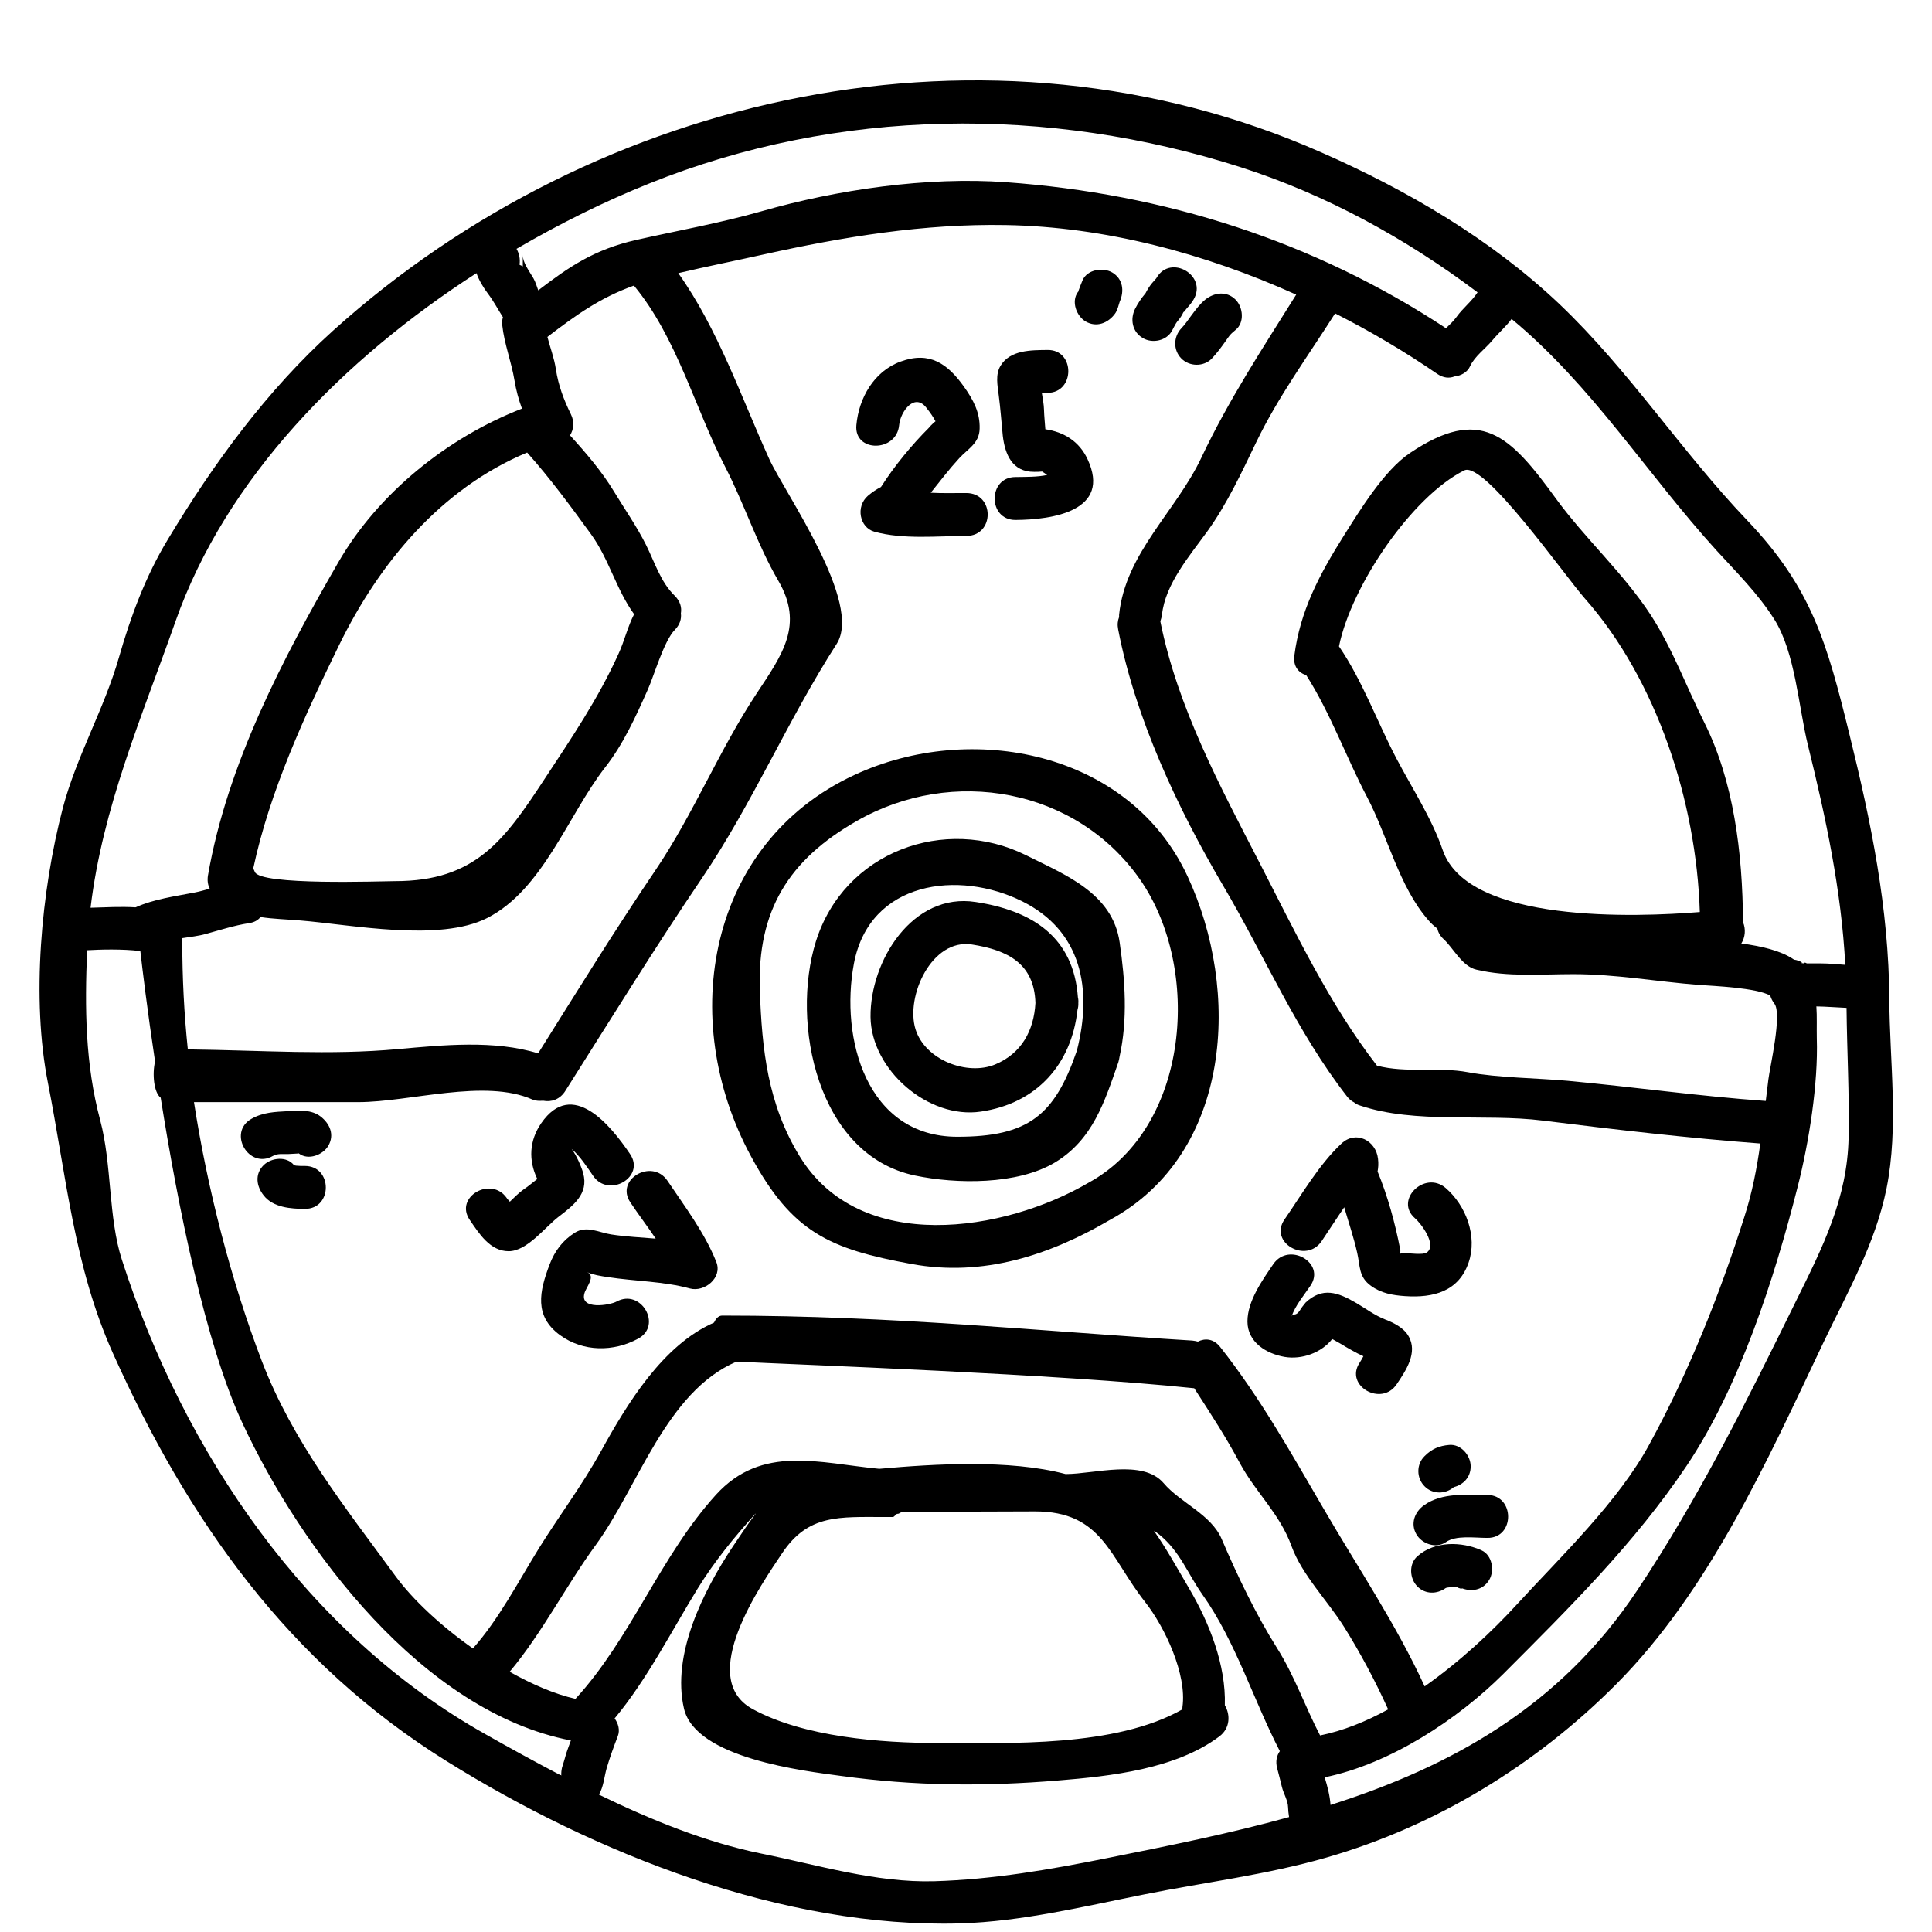 <?xml version="1.0" encoding="UTF-8"?>
<svg xmlns="http://www.w3.org/2000/svg" xmlns:xlink="http://www.w3.org/1999/xlink" width="384pt" height="384pt" viewBox="0 0 384 384" version="1.2">
<g id="surface1">
<rect x="0" y="0" width="384" height="384" style="fill:rgb(100%,100%,100%);fill-opacity:1;stroke:none;"/>
<rect x="0" y="0" width="384" height="384" style="fill:rgb(100%,100%,100%);fill-opacity:1;stroke:none;"/>
<path style=" stroke:none;fill-rule:nonzero;fill:rgb(0%,0%,0%);fill-opacity:1;" d="M 367.426 226.059 C 367.195 238.172 362.27 247.887 357.039 258.465 C 347.242 278.371 337.684 297.68 325.371 316.152 C 309.996 339.273 288.352 351.125 264.453 358.75 C 264.332 356.93 263.852 355.082 263.289 353.258 C 276.383 350.582 289.777 341.684 298.762 332.738 C 311.758 319.711 324.891 306.75 335.215 291.359 C 345.73 275.699 352.688 254.062 357.293 235.914 C 359.57 226.992 361.395 215.359 361.105 206.398 C 361.059 204.242 361.164 202.082 361.02 200.031 C 363.012 200.066 365.004 200.234 367.016 200.32 C 367.102 208.883 367.594 217.469 367.426 226.059 Z M 253.816 327.555 C 249.645 320.938 245.891 313.082 242.82 305.898 C 240.684 300.941 234.594 298.699 231.273 294.777 C 227.121 289.945 217.543 292.98 211.797 292.98 C 206.223 291.504 199.625 290.988 192.898 290.988 C 186.758 290.988 180.477 291.422 174.754 291.938 C 162.848 290.82 151.445 287.043 142.293 297.105 C 131.203 309.34 125.434 325.625 114.379 337.656 C 110.23 336.719 105.707 334.754 101.297 332.281 C 107.723 324.629 112.531 315.105 118.441 307.035 C 126.91 295.426 132.367 276.668 146.383 270.637 C 158.949 271.262 210.262 273.082 237.363 275.926 C 241.031 281.609 243.586 285.508 246.453 290.844 C 249.645 296.734 254.355 300.836 256.695 307.289 C 258.793 313.055 263.852 318.117 267.125 323.324 C 270.305 328.383 273.375 334.152 275.906 339.754 C 271.469 342.199 266.898 344.023 262.379 344.934 C 259.418 339.25 257.316 333.109 253.816 327.555 Z M 155.461 308.703 C 160.664 300.918 166.77 301.52 175.98 301.52 C 176.496 301.52 176.973 301.52 177.453 301.52 C 177.766 301.52 178.09 300.883 178.363 300.883 C 178.711 300.918 179.047 300.547 179.336 300.488 C 188.148 300.488 196.941 300.402 205.719 300.402 C 219.078 300.402 220.527 309.422 227.578 318.383 C 231.559 323.43 235.938 332.82 235.023 339.273 C 235 339.441 235 339.586 235 339.754 C 221.668 347.32 200.598 346.434 186.434 346.434 C 175.066 346.434 159.777 345.246 149.598 339.695 C 138.254 333.504 151.359 314.855 155.461 308.703 Z M 219.988 369.328 C 208.621 371.609 197.359 373.562 185.738 373.91 C 174.086 374.246 162.512 370.66 151.156 368.383 C 140.449 366.199 129.535 361.797 119.043 356.699 C 119.977 355.105 120.086 353.176 120.578 351.445 C 121.203 349.312 121.992 347.152 122.797 345.066 C 123.25 343.879 122.902 342.57 122.16 341.551 C 128.562 333.875 133.504 324.113 138.684 315.707 C 141.984 310.359 145.93 305.523 150.137 300.883 C 150.16 300.859 150.195 300.836 150.223 300.836 C 148.855 302.598 147.414 304.758 145.652 307.395 C 139.766 316.246 133.445 328.863 135.949 339.609 C 138.277 349.504 159.84 351.988 167.141 352.98 C 181.832 354.996 195.598 355.105 210.359 353.883 C 220.781 353.031 233.719 351.613 242.363 345.125 C 244.547 343.484 244.547 340.785 243.445 338.926 C 243.695 330.973 240.375 322.578 236.418 315.84 C 233.969 311.664 231.789 307.707 229.34 304.242 C 229.715 304.492 230.086 304.734 230.422 305.008 C 234.594 308.426 235.996 312.684 239.008 316.953 C 245.602 326.25 249.129 337.906 254.379 348.055 C 253.758 348.941 253.48 350.105 253.852 351.473 C 254.188 352.695 254.477 353.918 254.789 355.164 C 255.098 356.449 255.988 357.898 256.012 359.172 C 256.035 359.793 256.094 360.477 256.215 361.16 C 244.402 364.438 232.184 366.883 219.988 369.328 Z M 112.555 348.461 C 112.281 349.422 112.016 350.391 111.703 351.328 C 111.582 351.867 111.535 352.383 111.559 352.922 L 111.535 352.922 C 111.535 352.84 111.535 352.801 111.418 352.801 L 111.418 352.84 C 106.309 350.164 101.332 347.43 96.605 344.754 C 61.098 324.859 36.539 288.664 24.227 250.391 C 21.504 242.008 22.27 231.492 19.91 222.641 C 16.922 211.438 16.84 200.32 17.316 188.867 C 19.766 188.723 24.367 188.578 27.895 189.035 C 28.289 192.5 29.262 200.633 30.82 210.98 C 30.223 213.488 30.594 217.184 31.938 218.18 C 35.34 239.609 40.797 266.992 48.172 282.832 C 59.852 307.934 84.016 340.246 113.465 345.93 C 113.156 346.781 112.844 347.609 112.555 348.461 Z M 34.863 123.551 C 44.898 95.008 68.355 71.273 94.699 54.289 C 95.215 55.742 96.043 57.109 96.977 58.355 C 98.094 59.832 98.969 61.484 99.965 63.059 C 99.82 63.5 99.762 64.016 99.82 64.594 C 100.215 68.332 101.645 71.895 102.266 75.648 C 102.578 77.582 103.094 79.426 103.742 81.215 C 88.957 86.961 75.203 97.992 67.262 111.727 C 56.184 130.914 45.176 151.902 41.336 173.996 C 41.168 174.988 41.312 175.902 41.684 176.633 C 40.652 176.922 39.66 177.207 38.641 177.402 C 34.801 178.145 30.508 178.719 26.961 180.34 C 26.961 180.34 26.961 180.34 26.934 180.34 C 23.973 180.16 20.965 180.34 18 180.422 C 20.387 160.488 28.184 142.512 34.863 123.551 Z M 129.043 36.469 C 166.578 21.367 208.367 20.973 246.656 33.254 C 263.602 38.688 279.453 47.406 293.676 58.105 C 292.535 59.891 290.75 61.234 289.492 62.996 C 288.902 63.824 288.137 64.531 287.395 65.238 C 261.133 47.922 231.477 38.484 199.949 36.215 C 184.277 35.078 166.348 37.691 151.301 42.008 C 143.145 44.336 134.703 45.824 126.43 47.695 C 118.094 49.578 112.988 53.102 106.98 57.707 C 106.68 56.941 106.477 56.113 106.02 55.309 C 105.168 53.832 103.91 52.238 103.91 50.703 C 103.91 51.473 103.91 52.215 103.91 52.984 C 103.91 52.84 103.262 52.707 103.262 52.586 C 103.43 51.473 103.18 50.367 102.664 49.457 C 111.391 44.371 120.254 39.992 129.043 36.469 Z M 71.219 219.055 C 81.426 219.055 96.355 214.316 105.852 218.551 C 106.582 218.863 107.305 218.801 107.973 218.777 C 109.547 219.09 111.309 218.551 112.387 216.785 C 121.367 202.598 130.16 188.352 139.598 174.426 C 149.551 159.699 156.648 142.98 166.289 127.988 C 171.52 119.832 156.023 98.078 152.895 91.23 C 147.32 78.949 142.715 65.383 134.812 54.289 C 140.449 52.957 146.215 51.82 151.793 50.57 C 167.621 47.07 183.594 44.43 199.949 44.73 C 219.594 45.078 239.402 50.344 257.629 58.559 C 250.973 69.199 244.176 79.535 238.777 90.977 C 233.719 101.664 223.68 109.961 222.434 122.16 C 222.41 122.328 222.434 122.496 222.434 122.641 C 222.145 123.359 222.062 124.176 222.242 125.086 C 225.648 142.715 234.031 160.598 243.07 175.961 C 251.406 190.09 257.629 204.926 267.75 217.949 C 268.172 218.488 268.637 218.863 269.117 219.09 C 269.453 219.379 269.848 219.594 270.34 219.738 C 281.359 223.441 295.043 221.273 306.641 222.723 C 321.078 224.523 335.406 226.188 349.879 227.281 C 349.199 232.16 348.285 236.996 346.691 241.914 C 341.773 257.418 335.609 272.82 327.84 287.043 C 321.629 298.496 310.309 309.277 301.496 318.887 C 296.637 324.199 290.234 330.207 283.16 335.184 C 277.559 322.926 269.766 311.379 263.062 299.84 C 256.656 288.867 250.387 277.664 242.508 267.711 C 241.199 266.055 239.5 265.945 238.094 266.656 C 237.758 266.57 237.387 266.488 236.992 266.449 C 205.945 264.555 177.656 261.484 143.543 261.484 C 142.836 261.484 142.293 262.051 141.922 262.875 C 131.719 267.34 124.645 279.02 119.438 288.457 C 115.711 295.199 111.188 301.195 107.16 307.66 C 103.117 314.172 99.137 321.871 93.992 327.641 C 87.648 323.18 82.047 317.949 78.645 313.309 C 68.629 299.613 58.234 286.648 52.059 270.578 C 45.895 254.457 41.191 236.121 38.555 219.055 C 47.035 219.055 62.527 219.055 71.219 219.055 Z M 50.332 172.629 C 53.594 157.301 60.582 142.176 67.383 128.254 C 75.344 111.93 87.602 97.117 104.773 89.945 C 109.34 95.066 113.441 100.633 117.473 106.184 C 121.02 111.066 122.508 117.242 126.035 122.074 C 124.75 124.547 124.102 127.426 122.93 129.957 C 118.898 138.879 113.586 146.699 108.238 154.828 C 100.238 167.027 94.484 175.133 78.535 175.133 C 75.859 175.133 51.637 176.047 50.645 173.285 C 50.547 173.023 50.438 172.832 50.332 172.629 Z M 51.77 182.27 C 54.312 182.664 57.035 182.727 59.684 182.953 C 69.793 183.77 87.336 187.297 96.836 182.461 C 107.926 176.812 112.902 162 120.254 152.551 C 123.898 147.898 126.344 142.465 128.73 137.117 C 129.98 134.355 131.969 127.34 134.141 125.172 C 135.137 124.152 135.473 122.988 135.328 121.906 C 135.531 120.746 135.207 119.52 134.141 118.441 C 131.297 115.707 130.121 111.727 128.395 108.285 C 126.512 104.531 124.164 101.207 121.992 97.621 C 119.629 93.723 116.477 90.031 113.297 86.539 C 114.008 85.363 114.234 83.891 113.465 82.328 C 112.051 79.453 110.973 76.586 110.48 73.371 C 110.168 71.211 109.34 69.078 108.801 66.965 C 114.523 62.59 119.258 59.184 125.996 56.762 C 134.559 67.109 138.109 81.156 144.176 92.871 C 147.953 100.188 150.531 108.309 154.695 115.418 C 159.801 124.176 155.547 130.039 150.391 137.824 C 142.953 149.062 137.832 161.797 130.266 172.977 C 122.16 184.945 114.629 197.141 106.957 209.363 C 98.227 206.664 88.02 207.719 79.121 208.512 C 65.512 209.758 52.371 208.762 37.332 208.57 C 36.59 201.461 36.23 194.301 36.23 187.211 C 36.23 186.934 36.191 186.707 36.145 186.48 C 37.789 186.215 39.441 186.047 40.918 185.629 C 43.641 184.883 46.66 183.914 49.445 183.492 C 50.523 183.348 51.289 182.895 51.77 182.27 Z M 337.852 181.273 C 325.371 182.293 291.828 183.602 286.77 169.016 C 284.574 162.625 280.676 156.699 277.559 150.762 C 273.746 143.52 270.762 135.207 266.133 128.469 C 268.602 116.355 280.629 98.699 291.027 93.496 C 294.984 91.539 310.957 114.375 314.996 118.945 C 329.266 135.102 337.168 159.328 337.852 181.273 Z M 296.602 67.664 C 297.859 66.152 299.312 64.93 300.441 63.395 C 316.449 76.645 327.359 94.238 341.211 109.445 C 345.301 113.922 349.34 117.891 352.641 123.07 C 356.848 129.727 357.473 140.535 359.344 148.125 C 362.926 162.625 365.973 176.922 366.766 191.77 C 365.145 191.648 363.504 191.48 361.848 191.48 C 360.938 191.48 360.027 191.48 359.125 191.48 C 358.777 191.277 358.609 191.277 358.551 191.48 C 357.949 191.422 357.844 191.359 358.215 191.336 C 357.699 191 357.125 190.797 356.559 190.738 C 356.5 190.715 356.477 190.652 356.418 190.629 C 353.922 188.949 350.133 188.062 346.102 187.523 C 346.895 186.277 347.016 184.633 346.438 183.289 C 346.355 169.414 344.57 155.262 338.766 143.652 C 335.215 136.574 332.422 128.898 328.105 122.242 C 322.613 113.836 315.164 107.203 309.254 99.098 C 300.008 86.359 294.238 80.652 280.258 90.031 C 275.078 93.496 270.219 101.543 267.066 106.52 C 262.293 114.113 258.398 121.391 257.258 130.352 C 257.008 132.449 258.109 133.734 259.621 134.188 C 264.395 141.637 267.629 150.656 271.73 158.438 C 275.797 166.176 278.074 176.215 283.844 182.832 C 284.406 183.516 285.031 184.059 285.691 184.574 C 285.832 185.281 286.23 186.023 286.938 186.672 C 288.867 188.434 290.605 192.082 293.449 192.727 C 299.73 194.215 306.266 193.617 312.695 193.617 C 321.172 193.617 329.184 195.09 337.566 195.75 C 340.672 195.977 349.078 196.312 351.848 197.875 C 352.016 198.414 352.266 198.953 352.664 199.469 C 354.281 201.484 351.75 212.207 351.477 214.566 C 351.309 216.02 351.129 217.41 350.961 218.824 C 337.793 217.891 324.77 216.043 311.617 214.82 C 305.75 214.281 297.633 214.219 291.793 213.117 C 285.859 212 279.516 213.344 273.688 211.809 C 264.227 199.59 257.484 185.34 250.434 171.656 C 242.508 156.281 234.055 140.641 230.625 123.492 C 230.758 123.07 230.898 122.641 230.961 122.16 C 231.582 116.102 236.5 110.395 239.941 105.645 C 243.945 100.066 246.742 93.988 249.727 87.812 C 254.043 78.852 260.051 70.672 265.363 62.289 C 272.477 65.898 279.285 69.93 285.652 74.305 C 286.891 75.156 288.074 75.219 289.094 74.82 C 290.402 74.68 291.66 73.996 292.203 72.77 C 293.102 70.816 295.234 69.305 296.602 67.664 Z M 375.52 198.594 C 375.41 180.508 371.887 163.332 367.57 145.871 C 363.133 127.844 360.145 116.93 347.242 103.391 C 334.102 89.633 323.836 73.648 309.938 60.43 C 296.328 47.527 279.656 37.773 262.57 30.266 C 196.555 1.148 118.816 18.273 66.16 65.754 C 53.055 77.582 42.391 92.188 33.328 107.266 C 28.949 114.508 25.988 122.473 23.66 130.602 C 20.711 140.93 15.242 150.199 12.484 160.598 C 8.168 177.125 6.203 198.531 9.535 215.277 C 13.168 233.695 14.703 251.723 22.438 268.957 C 37.414 302.285 57.406 330.52 88.766 350.043 C 118.273 368.441 155.762 383.312 190.848 382.293 C 203.105 381.922 215.359 378.938 227.328 376.551 C 239.5 374.102 251.684 372.652 263.625 369.211 C 285.379 362.961 305.25 350.789 321.172 334.812 C 339.723 316.188 351.246 290.34 362.363 266.965 C 367.195 256.82 372.676 247.383 374.957 236.262 C 377.426 224.008 375.578 210.957 375.52 198.594 "/>
<path style=" stroke:none;fill-rule:nonzero;fill:rgb(0%,0%,0%);fill-opacity:1;" d="M 283.074 299.156 C 281.168 300.488 280.281 302.852 281.539 304.984 C 282.621 306.855 285.461 307.852 287.367 306.52 C 289.383 305.094 292.992 305.668 295.633 305.668 C 301.121 305.73 301.121 297.188 295.633 297.129 C 291.52 297.105 286.625 296.625 283.074 299.156 "/>
<path style=" stroke:none;fill-rule:nonzero;fill:rgb(0%,0%,0%);fill-opacity:1;" d="M 294.469 308.141 C 290.5 306.352 285.148 306.27 281.734 309.301 C 279.969 310.836 280.148 313.777 281.734 315.336 C 283.305 316.918 285.605 316.871 287.332 315.648 C 287.332 315.648 287.367 315.648 287.395 315.625 C 287.43 315.625 287.43 315.625 287.477 315.586 C 287.559 315.562 287.68 315.527 287.789 315.527 C 287.848 315.527 288.449 315.441 288.555 315.441 C 289.012 315.418 289.441 315.48 289.863 315.504 C 289.191 315.504 291.492 316.102 290.188 315.527 C 292.285 316.477 294.73 316.152 296.004 313.992 C 297.094 312.145 296.578 309.098 294.469 308.141 "/>
<path style=" stroke:none;fill-rule:nonzero;fill:rgb(0%,0%,0%);fill-opacity:1;" d="M 262.664 246.723 C 264.105 244.586 265.594 242.262 267.176 239.957 C 268.062 243.004 269.082 245.988 269.766 249.059 C 270.363 251.676 270.027 253.797 272.477 255.562 C 274.512 257.047 276.793 257.445 279.238 257.613 C 284.922 258.008 289.922 256.676 291.891 250.957 C 293.699 245.727 291.375 239.586 287.309 236.098 C 283.125 232.57 277.078 238.566 281.254 242.152 C 282.332 243.051 285.715 247.43 283.59 248.941 C 282.824 249.48 280.148 249.059 279.238 249.086 C 278.578 249.086 278.293 249.168 278.184 249.227 C 278.266 249.109 278.41 248.855 278.293 248.293 C 277.309 243.172 275.82 237.738 273.805 232.844 C 273.949 232.055 274.012 231.285 273.891 230.316 C 273.496 226.703 269.512 224.57 266.609 227.305 C 262.176 231.453 258.734 237.426 255.293 242.402 C 252.172 246.949 259.559 251.219 262.664 246.723 "/>
<path style=" stroke:none;fill-rule:nonzero;fill:rgb(0%,0%,0%);fill-opacity:1;" d="M 288.965 295.57 C 290.859 295.09 292.309 293.617 292.309 291.445 C 292.309 289.285 290.379 286.984 288.051 287.188 C 286.051 287.355 284.574 287.98 283.16 289.406 C 281.48 291.023 281.504 293.785 283.16 295.426 C 284.719 297.023 287.285 297.023 288.965 295.57 "/>
<path style=" stroke:none;fill-rule:nonzero;fill:rgb(0%,0%,0%);fill-opacity:1;" d="M 255.352 269.699 C 258.734 270.266 262.629 268.898 264.789 266.141 C 265.676 266.656 266.609 267.133 267.5 267.711 C 267.605 267.758 269.598 268.957 270.988 269.559 C 270.762 269.988 270.531 270.41 270.246 270.84 C 267.176 275.41 274.574 279.68 277.609 275.121 C 279.43 272.422 281.875 268.812 279.945 265.551 C 279.012 263.895 276.984 262.902 275.305 262.254 C 273.207 261.426 271.418 260.059 269.453 258.918 C 265.902 256.844 262.832 255.766 259.5 258.895 C 259.082 259.398 258.684 259.914 258.336 260.488 C 257.461 261.797 257.031 260.852 256.719 261.676 C 257.402 259.52 259.285 257.301 260.449 255.562 C 263.566 251.016 256.18 246.758 253.086 251.242 C 250.914 254.434 247.941 258.582 247.941 262.648 C 247.941 266.797 251.719 269.078 255.352 269.699 "/>
<path style=" stroke:none;fill-rule:nonzero;fill:rgb(0%,0%,0%);fill-opacity:1;" d="M 234.82 65.238 C 233.203 66.918 233.156 69.617 234.82 71.273 C 236.418 72.879 239.234 72.938 240.852 71.273 C 241.824 70.242 242.676 69.102 243.504 67.938 C 244.27 66.859 244.355 66.57 245.578 65.574 C 247.402 64.125 247.078 61.055 245.578 59.555 C 243.816 57.793 241.367 58.105 239.547 59.555 C 238.504 60.406 237.699 61.484 236.895 62.566 C 235.961 63.789 235.734 64.27 234.82 65.238 "/>
<path style=" stroke:none;fill-rule:nonzero;fill:rgb(0%,0%,0%);fill-opacity:1;" d="M 227.148 67.195 C 229.055 68.332 231.93 67.734 232.988 65.66 C 233.238 65.18 233.465 64.723 233.754 64.242 C 233.863 64.078 233.922 63.992 233.969 63.934 C 234.547 63.25 234.941 62.711 235.312 61.82 C 235.23 62.109 235.191 62.168 235.312 62.023 C 235.312 62 235.312 62 235.336 61.965 C 235.336 61.965 235.336 61.965 235.359 61.941 C 235.504 61.797 235.734 61.484 235.77 61.426 C 236.309 60.824 236.848 60.203 237.242 59.52 C 240.039 54.746 232.664 50.453 229.883 55.203 C 229.855 55.262 229.855 55.285 229.82 55.309 C 229.797 55.344 229.797 55.367 229.738 55.406 C 229.484 55.68 229.223 55.969 228.969 56.281 C 228.43 56.941 228.035 57.586 227.688 58.273 C 226.871 59.242 226.188 60.238 225.613 61.367 C 224.57 63.453 225.047 65.973 227.148 67.195 "/>
<path style=" stroke:none;fill-rule:nonzero;fill:rgb(0%,0%,0%);fill-opacity:1;" d="M 170.27 163.188 C 189.289 152.273 213.906 156.699 226.559 174.762 C 238.922 192.453 236.477 224.09 216.379 235.062 C 199.602 244.875 170.953 249.457 158.949 229.836 C 152.582 219.426 151.445 208.633 151.023 196.793 C 150.484 180.961 156.793 170.887 170.27 163.188 Z M 181.125 251.219 C 195.406 253.859 208.621 249.48 220.672 242.43 C 244.918 229.188 246.633 196.879 236.02 174.137 C 224.449 149.289 192.945 143.23 169.754 154.062 C 140.785 167.566 134.441 202.48 149.285 229.859 C 157.441 244.934 164.84 248.234 181.125 251.219 "/>
<path style=" stroke:none;fill-rule:nonzero;fill:rgb(0%,0%,0%);fill-opacity:1;" d="M 169.719 191.539 C 172.824 175.051 190.598 172.855 203.211 179.164 C 214.988 185.051 217.168 196.543 214.039 208.824 C 209.613 221.703 204.387 225.938 190.285 225.938 C 172.227 225.938 166.938 206.375 169.719 191.539 Z M 181.867 233.648 C 190.105 235.375 202.191 235.52 209.664 231.059 C 217.207 226.512 219.531 219.027 222.289 211.102 C 222.41 210.73 222.457 210.359 222.52 210.023 C 224.172 202.598 223.621 194.805 222.543 187.332 C 221.152 177.52 211.715 173.887 203.992 170.012 C 187.777 161.941 167.742 169.305 162.164 187.129 C 157.105 203.332 162.453 229.605 181.867 233.648 "/>
<path style=" stroke:none;fill-rule:nonzero;fill:rgb(0%,0%,0%);fill-opacity:1;" d="M 215.777 63.895 C 217.938 65.156 220.238 64.219 221.605 62.359 C 222.121 61.691 222.41 60.348 222.543 59.988 C 223.488 57.852 223.227 55.43 221.043 54.145 C 219.219 53.102 216.125 53.547 215.18 55.68 C 214.926 56.34 214.641 56.965 214.41 57.648 C 214.363 57.793 214.328 57.898 214.328 57.961 C 214.305 57.984 214.27 58.02 214.242 58.043 C 212.875 59.926 213.934 62.793 215.777 63.895 "/>
<path style=" stroke:none;fill-rule:nonzero;fill:rgb(0%,0%,0%);fill-opacity:1;" d="M 201.82 103.344 C 209.137 103.305 220.984 101.578 216.152 91.254 C 214.508 87.727 211.461 85.855 207.77 85.316 C 207.684 84.031 207.539 82.75 207.504 81.477 C 207.48 80.363 207.254 79.258 207.086 78.18 C 207.457 78.145 207.828 78.086 208.223 78.086 C 213.703 78.035 213.703 69.496 208.223 69.559 C 204.949 69.594 200.742 69.531 198.836 72.746 C 197.816 74.473 198.27 76.645 198.5 78.516 C 198.859 81.215 199.039 83.926 199.312 86.625 C 199.746 90.281 201.172 93.82 205.551 93.785 C 206.09 93.785 206.629 93.785 207.133 93.723 C 207.48 93.953 207.828 94.18 208.129 94.406 C 206.09 94.84 203.895 94.777 201.82 94.816 C 196.34 94.816 196.305 103.344 201.82 103.344 "/>
<path style=" stroke:none;fill-rule:nonzero;fill:rgb(0%,0%,0%);fill-opacity:1;" d="M 193.176 187.727 C 200.285 188.844 205.574 191.504 205.801 199.359 C 205.488 204.84 203.043 209.363 197.816 211.559 C 192.238 213.883 183.883 210.672 181.973 204.59 C 179.938 198.078 185.164 186.48 193.176 187.727 Z M 194.949 220.938 C 206.066 219.316 212.973 211.523 214.16 200.715 C 214.27 200.32 214.363 199.863 214.328 199.359 C 214.363 198.93 214.328 198.559 214.242 198.223 C 213.391 186.359 205.32 181.023 193.941 179.285 C 181.387 177.316 172.91 191 173.027 202.145 C 173.16 212.637 184.539 222.496 194.949 220.938 "/>
<path style=" stroke:none;fill-rule:nonzero;fill:rgb(0%,0%,0%);fill-opacity:1;" d="M 178.711 84.488 C 178.965 81.789 181.867 77.809 184.277 81.25 C 184.902 82.02 185.453 82.832 185.934 83.723 C 186.137 83.578 186.328 83.434 186.531 83.289 C 185.789 83.805 185.164 84.367 184.602 85.051 C 181.184 88.469 177.742 92.645 175.102 96.793 C 174.215 97.25 173.426 97.766 172.512 98.531 C 170.02 100.691 170.859 104.84 173.762 105.668 C 179.504 107.266 186.363 106.52 192.047 106.52 C 197.73 106.52 197.73 97.992 192.047 97.992 C 189.207 97.992 187.406 98.055 184.996 97.934 C 186.844 95.629 188.629 93.281 190.645 91.086 C 192.359 89.215 194.66 88.121 194.711 85.195 C 194.805 82.02 193.461 79.488 191.641 76.922 C 188.344 72.27 184.77 69.762 179.023 71.859 C 173.711 73.766 170.691 79.141 170.211 84.488 C 169.695 89.98 178.223 89.922 178.711 84.488 "/>
<path style=" stroke:none;fill-rule:nonzero;fill:rgb(0%,0%,0%);fill-opacity:1;" d="M 125.289 238.984 C 126.801 241.266 128.648 243.688 130.328 246.184 C 127.363 245.93 124.391 245.809 121.488 245.355 C 119.09 244.996 116.598 243.508 114.234 245.02 C 111.812 246.555 110.254 248.652 109.234 251.328 C 107.207 256.676 106.105 261.57 111.309 265.371 C 115.914 268.73 121.969 268.73 126.859 266.055 C 131.695 263.418 127.402 256.051 122.555 258.691 C 121.203 259.434 115.168 260.43 116.164 257.047 C 116.477 255.848 118.492 253.629 116.703 252.863 C 118.047 253.438 119.355 253.605 120.77 253.832 C 126.344 254.684 131.863 254.66 137.148 256.102 C 140.016 256.867 143.625 253.977 142.379 250.848 C 140.137 245.125 136.07 239.754 132.652 234.668 C 129.582 230.148 122.195 234.418 125.289 238.984 "/>
<path style=" stroke:none;fill-rule:nonzero;fill:rgb(0%,0%,0%);fill-opacity:1;" d="M 101.102 248.688 C 104.773 248.688 108.348 243.879 110.996 241.863 C 113.887 239.645 117.051 237.309 115.914 233.191 C 115.602 231.969 114.523 229.523 113.609 228.359 C 115.312 229.836 116.598 231.824 117.879 233.695 C 120.949 238.219 128.336 233.961 125.23 229.379 C 121.43 223.754 113.777 214.258 107.578 223.238 C 105.191 226.68 105 230.625 106.789 234.332 C 105.875 235.039 104.965 235.809 104.004 236.457 C 103.035 237.141 102.207 238.027 101.332 238.844 C 101.043 238.508 100.754 238.219 100.73 238.133 C 97.625 233.648 90.238 237.906 93.367 242.465 C 95.215 245.164 97.398 248.688 101.102 248.688 "/>
<path style=" stroke:none;fill-rule:nonzero;fill:rgb(0%,0%,0%);fill-opacity:1;" d="M 54.254 229.75 C 55.164 229.234 56.148 229.402 57.238 229.379 C 57.887 229.355 58.52 229.297 59.145 229.273 C 59.254 229.273 59.336 229.234 59.398 229.234 C 59.398 229.234 59.398 229.273 59.422 229.273 C 61.277 230.688 64.191 229.547 65.25 227.738 C 66.531 225.543 65.559 223.324 63.715 221.906 C 61.891 220.504 59.398 220.707 57.238 220.852 C 54.648 220.996 52.285 221.055 49.961 222.387 C 45.176 225.121 49.469 232.508 54.254 229.75 "/>
<path style=" stroke:none;fill-rule:nonzero;fill:rgb(0%,0%,0%);fill-opacity:1;" d="M 60.621 240.27 C 66.137 240.293 66.137 231.766 60.621 231.742 C 60.332 231.742 60.055 231.742 59.77 231.742 C 59.648 231.742 59.086 231.684 58.855 231.684 C 58.715 231.656 58.57 231.621 58.426 231.598 C 58.426 231.574 58.426 231.574 58.426 231.574 C 56.984 229.75 53.918 230.086 52.406 231.574 C 50.605 233.359 50.953 235.773 52.406 237.594 C 54.277 240.016 57.836 240.27 60.621 240.27 "/>
</g>
</svg>
